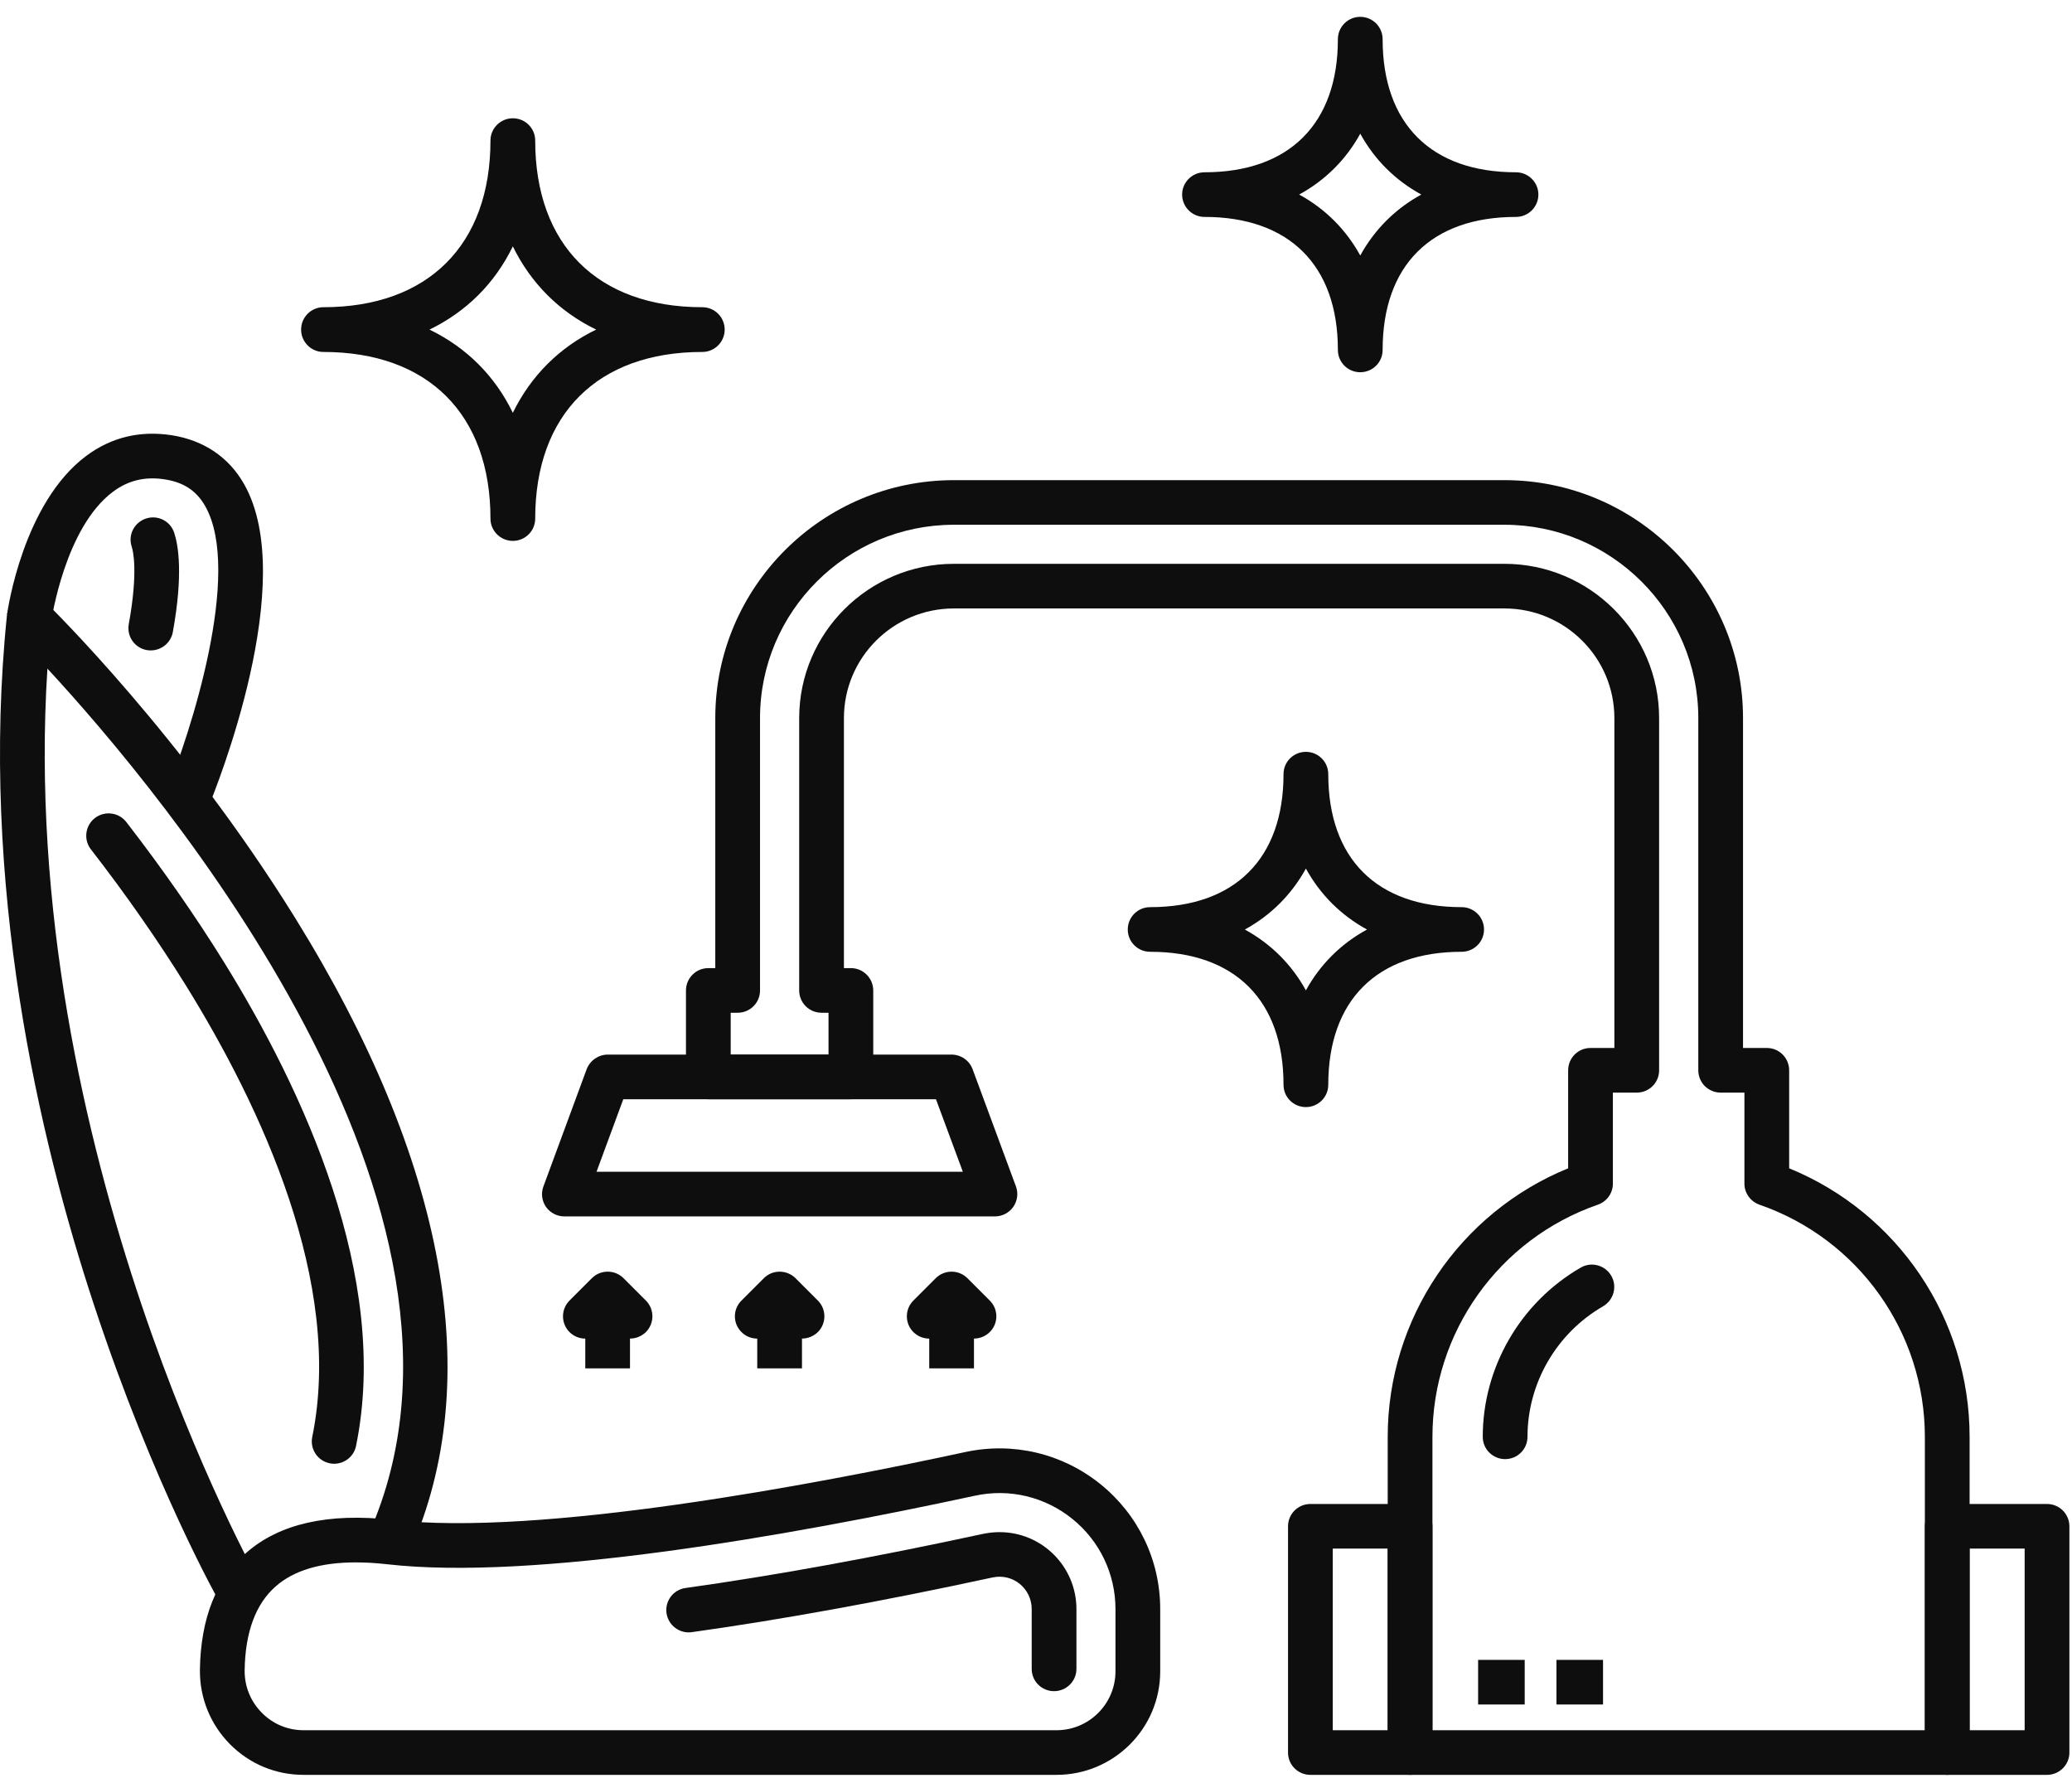 <svg width="93" height="80" viewBox="0 0 93 80" fill="none" xmlns="http://www.w3.org/2000/svg">
<path d="M15.964 70.117C14.393 70.117 13.192 70.476 12.38 71.188C11.475 71.979 11.007 73.248 10.981 74.954C10.97 75.677 11.246 76.354 11.751 76.864C12.25 77.373 12.916 77.649 13.629 77.649H47.419C48.881 77.649 50.067 76.463 50.067 75.007V72.213C50.067 70.632 49.36 69.154 48.127 68.161C46.894 67.167 45.297 66.788 43.752 67.126C35.336 68.941 23.928 70.949 17.374 70.2C16.875 70.143 16.406 70.117 15.964 70.117ZM47.419 79.652H13.629C12.375 79.652 11.199 79.163 10.32 78.273C9.436 77.379 8.957 76.187 8.973 74.928C9.009 72.629 9.706 70.866 11.054 69.685C12.541 68.379 14.742 67.885 17.603 68.208C24.219 68.967 36.558 66.626 43.325 65.165C45.474 64.702 47.679 65.227 49.386 66.6C51.097 67.979 52.075 70.023 52.075 72.213V75.007C52.075 77.571 49.989 79.652 47.419 79.652Z" fill="#0E0E0E"/>
<path d="M47.311 75.896C46.754 75.896 46.307 75.449 46.307 74.897V72.213C46.307 71.308 45.49 70.595 44.549 70.793C39.618 71.859 35.077 72.686 31.05 73.248C30.504 73.326 29.994 72.941 29.916 72.395C29.838 71.849 30.223 71.339 30.769 71.266C34.749 70.71 39.238 69.893 44.122 68.837C44.372 68.785 44.622 68.759 44.866 68.759C46.77 68.759 48.315 70.309 48.315 72.213V74.897C48.315 75.449 47.862 75.896 47.311 75.896Z" fill="#0E0E0E"/>
<path d="M9.93 72.041C9.805 71.823 6.887 66.652 4.219 58.564C1.753 51.094 -0.926 39.66 0.312 27.608C0.354 27.223 0.609 26.901 0.968 26.765C1.332 26.635 1.738 26.724 2.013 26.994C2.263 27.239 8.198 33.049 13.244 41.19C20.022 52.114 21.811 61.94 18.404 69.607L16.568 68.801C23.023 54.257 7.22 35.509 2.128 30.006C0.754 51.536 11.564 70.856 11.678 71.053L9.93 72.041Z" fill="#0E0E0E"/>
<path d="M14.998 65.69C14.935 65.69 14.868 65.685 14.8 65.669C14.254 65.56 13.905 65.029 14.015 64.489C15.43 57.575 11.705 49.648 8.339 44.217C7.091 42.209 5.661 40.155 4.079 38.116C3.741 37.679 3.824 37.049 4.261 36.711C4.703 36.373 5.333 36.456 5.671 36.893C7.289 38.984 8.761 41.096 10.046 43.166C13.604 48.904 17.526 57.331 15.981 64.889C15.887 65.362 15.466 65.69 14.998 65.69Z" fill="#0E0E0E"/>
<path d="M9.323 36.295L7.466 35.53C8.522 32.976 10.894 25.694 9.213 22.718C8.823 22.026 8.241 21.642 7.388 21.512C6.514 21.376 5.759 21.558 5.078 22.063C2.919 23.665 2.316 27.806 2.305 27.847L0.318 27.572C0.344 27.369 1.041 22.562 3.876 20.456C4.995 19.623 6.28 19.316 7.694 19.53C9.141 19.753 10.275 20.518 10.961 21.735C13.422 26.089 9.749 35.265 9.323 36.295Z" fill="#0E0E0E"/>
<path d="M6.768 29.189C6.706 29.189 6.649 29.184 6.586 29.174C6.04 29.075 5.681 28.555 5.78 28.009C6.212 25.637 5.967 24.695 5.91 24.529C5.738 24.003 6.03 23.441 6.555 23.27C7.086 23.098 7.647 23.384 7.819 23.91C8.001 24.461 8.23 25.767 7.757 28.367C7.668 28.851 7.242 29.189 6.768 29.189Z" fill="#0E0E0E"/>
<path d="M67.556 65.482C67.004 65.482 66.552 65.035 66.552 64.483C66.552 61.367 68.237 58.455 70.947 56.889C71.426 56.608 72.04 56.774 72.32 57.253C72.596 57.726 72.435 58.34 71.956 58.621C69.86 59.833 68.56 62.075 68.56 64.483C68.56 65.035 68.112 65.482 67.556 65.482Z" fill="#0E0E0E"/>
<path d="M68.435 76.494H66.344V74.492H68.435V76.494Z" fill="#0E0E0E"/>
<path d="M71.951 76.494H69.86V74.492H71.951V76.494Z" fill="#0E0E0E"/>
<path d="M59.82 77.649H62.286V69.498H59.82V77.649ZM63.29 79.652H58.816C58.26 79.652 57.812 79.204 57.812 78.653V68.499C57.812 67.942 58.26 67.495 58.816 67.495H63.29C63.847 67.495 64.294 67.942 64.294 68.499V78.653C64.294 79.204 63.847 79.652 63.29 79.652Z" fill="#0E0E0E"/>
<path d="M88.404 77.649H90.875V69.498H88.404V77.649ZM91.879 79.652H87.4C86.849 79.652 86.397 79.204 86.397 78.653V68.499C86.397 67.942 86.849 67.495 87.4 67.495H91.879C92.43 67.495 92.883 67.942 92.883 68.499V78.653C92.883 79.204 92.43 79.652 91.879 79.652Z" fill="#0E0E0E"/>
<path d="M26.774 52.587H43.217L42.01 49.331H27.976L26.774 52.587ZM44.658 54.59H25.333C25 54.59 24.693 54.428 24.506 54.163C24.319 53.892 24.277 53.549 24.392 53.242L26.332 47.983C26.483 47.593 26.857 47.328 27.279 47.328H42.712C43.134 47.328 43.508 47.593 43.654 47.983L45.599 53.242C45.714 53.549 45.667 53.892 45.48 54.163C45.292 54.428 44.985 54.59 44.658 54.59Z" fill="#0E0E0E"/>
<path d="M64.294 77.649H86.396V64.483C86.396 59.791 83.415 55.604 78.973 54.064C78.573 53.924 78.297 53.544 78.297 53.123V49.034H77.231C76.674 49.034 76.227 48.587 76.227 48.035V32.227C76.227 27.442 72.32 23.55 67.524 23.55H42.816C38.02 23.55 34.113 27.442 34.113 32.227V44.451C34.113 45.003 33.666 45.45 33.109 45.45H32.797V47.328H37.187V45.45H36.875C36.319 45.45 35.871 45.003 35.871 44.451V32.227C35.871 28.409 38.987 25.303 42.816 25.303H67.524C71.353 25.303 74.468 28.409 74.468 32.227V48.035C74.468 48.587 74.021 49.034 73.464 49.034H72.393V53.123C72.393 53.544 72.122 53.924 71.717 54.064C67.279 55.604 64.294 59.791 64.294 64.483V77.649ZM87.4 79.652H63.29C62.733 79.652 62.286 79.204 62.286 78.653V64.483C62.286 59.178 65.511 54.423 70.385 52.431V48.035C70.385 47.479 70.832 47.031 71.389 47.031H72.46V32.227C72.46 29.512 70.245 27.306 67.524 27.306H42.816C40.09 27.306 37.879 29.512 37.879 32.227V43.447H38.191C38.748 43.447 39.195 43.9 39.195 44.451V48.332C39.195 48.883 38.748 49.331 38.191 49.331H31.793C31.236 49.331 30.789 48.883 30.789 48.332V44.451C30.789 43.9 31.236 43.447 31.793 43.447H32.105V32.227C32.105 26.339 36.911 21.548 42.816 21.548H67.524C73.428 21.548 78.234 26.339 78.234 32.227V47.031H79.306C79.857 47.031 80.305 47.479 80.305 48.035V52.431C85.179 54.423 88.404 59.178 88.404 64.483V78.653C88.404 79.204 87.957 79.652 87.4 79.652Z" fill="#0E0E0E"/>
<path d="M28.277 61.409H26.27V58.069H28.277V61.409Z" fill="#0E0E0E"/>
<path d="M28.277 60.072C28.023 60.072 27.768 59.973 27.57 59.781L27.279 59.484L26.982 59.781C26.592 60.171 25.952 60.171 25.562 59.781C25.172 59.391 25.172 58.756 25.562 58.366L26.566 57.362C26.956 56.972 27.596 56.972 27.986 57.362L28.99 58.366C29.38 58.756 29.38 59.391 28.99 59.781C28.792 59.973 28.538 60.072 28.277 60.072Z" fill="#0E0E0E"/>
<path d="M35.996 61.409H33.988V58.069H35.996V61.409Z" fill="#0E0E0E"/>
<path d="M35.996 60.072C35.741 60.072 35.481 59.973 35.289 59.781L34.992 59.484L34.701 59.781C34.306 60.171 33.671 60.171 33.281 59.781C32.886 59.391 32.886 58.756 33.281 58.366L34.285 57.362C34.675 56.972 35.31 56.972 35.705 57.362L36.709 58.366C37.099 58.756 37.099 59.391 36.709 59.781C36.511 59.973 36.251 60.072 35.996 60.072Z" fill="#0E0E0E"/>
<path d="M43.716 61.409H41.708V58.069H43.716V61.409Z" fill="#0E0E0E"/>
<path d="M43.716 60.072C43.456 60.072 43.201 59.973 43.004 59.781L42.712 59.484L42.416 59.781C42.026 60.171 41.391 60.171 40.996 59.781C40.606 59.391 40.606 58.756 40.996 58.366L42 57.362C42.395 56.972 43.03 56.972 43.42 57.362L44.424 58.366C44.819 58.756 44.819 59.391 44.424 59.781C44.231 59.973 43.971 60.072 43.716 60.072Z" fill="#0E0E0E"/>
<path d="M19.278 14.791C20.938 15.597 22.212 16.866 23.018 18.526C23.83 16.866 25.099 15.597 26.758 14.791C25.099 13.985 23.83 12.715 23.018 11.056C22.212 12.715 20.938 13.985 19.278 14.791ZM23.018 24.274C22.467 24.274 22.014 23.826 22.014 23.275C22.014 18.588 19.211 15.795 14.513 15.795C13.962 15.795 13.515 15.342 13.515 14.791C13.515 14.239 13.962 13.787 14.513 13.787C19.211 13.787 22.014 10.993 22.014 6.307C22.014 5.755 22.467 5.308 23.018 5.308C23.575 5.308 24.022 5.755 24.022 6.307C24.022 10.993 26.826 13.787 31.523 13.787C32.08 13.787 32.527 14.239 32.527 14.791C32.527 15.342 32.08 15.795 31.523 15.795C26.826 15.795 24.022 18.588 24.022 23.275C24.022 23.826 23.575 24.274 23.018 24.274Z" fill="#0E0E0E"/>
<path d="M55.873 41.715C57.043 42.355 57.974 43.281 58.614 44.446C59.254 43.281 60.185 42.355 61.356 41.715C60.185 41.075 59.254 40.144 58.614 38.979C57.974 40.144 57.043 41.075 55.873 41.715ZM58.614 49.684C58.058 49.684 57.61 49.237 57.61 48.685C57.61 44.893 55.426 42.714 51.623 42.714C51.066 42.714 50.619 42.267 50.619 41.715C50.619 41.159 51.066 40.711 51.623 40.711C55.426 40.711 57.61 38.532 57.61 34.74C57.61 34.188 58.058 33.741 58.614 33.741C59.166 33.741 59.618 34.188 59.618 34.74C59.618 38.532 61.798 40.711 65.606 40.711C66.157 40.711 66.609 41.159 66.609 41.715C66.609 42.267 66.157 42.714 65.606 42.714C61.798 42.714 59.618 44.893 59.618 48.685C59.618 49.237 59.166 49.684 58.614 49.684Z" fill="#0E0E0E"/>
<path d="M58.312 8.731C59.483 9.37 60.414 10.302 61.054 11.467C61.694 10.302 62.625 9.37 63.795 8.731C62.625 8.091 61.694 7.165 61.054 6C60.414 7.165 59.483 8.091 58.312 8.731ZM61.054 16.705C60.497 16.705 60.05 16.258 60.05 15.706C60.05 11.909 57.865 9.735 54.062 9.735C53.511 9.735 53.059 9.287 53.059 8.731C53.059 8.179 53.511 7.732 54.062 7.732C57.865 7.732 60.05 5.552 60.05 1.76C60.05 1.204 60.497 0.756 61.054 0.756C61.61 0.756 62.058 1.204 62.058 1.76C62.058 5.552 64.237 7.732 68.045 7.732C68.596 7.732 69.049 8.179 69.049 8.731C69.049 9.287 68.596 9.735 68.045 9.735C64.237 9.735 62.058 11.909 62.058 15.706C62.058 16.258 61.61 16.705 61.054 16.705Z" fill="#0E0E0E"/>
</svg>
